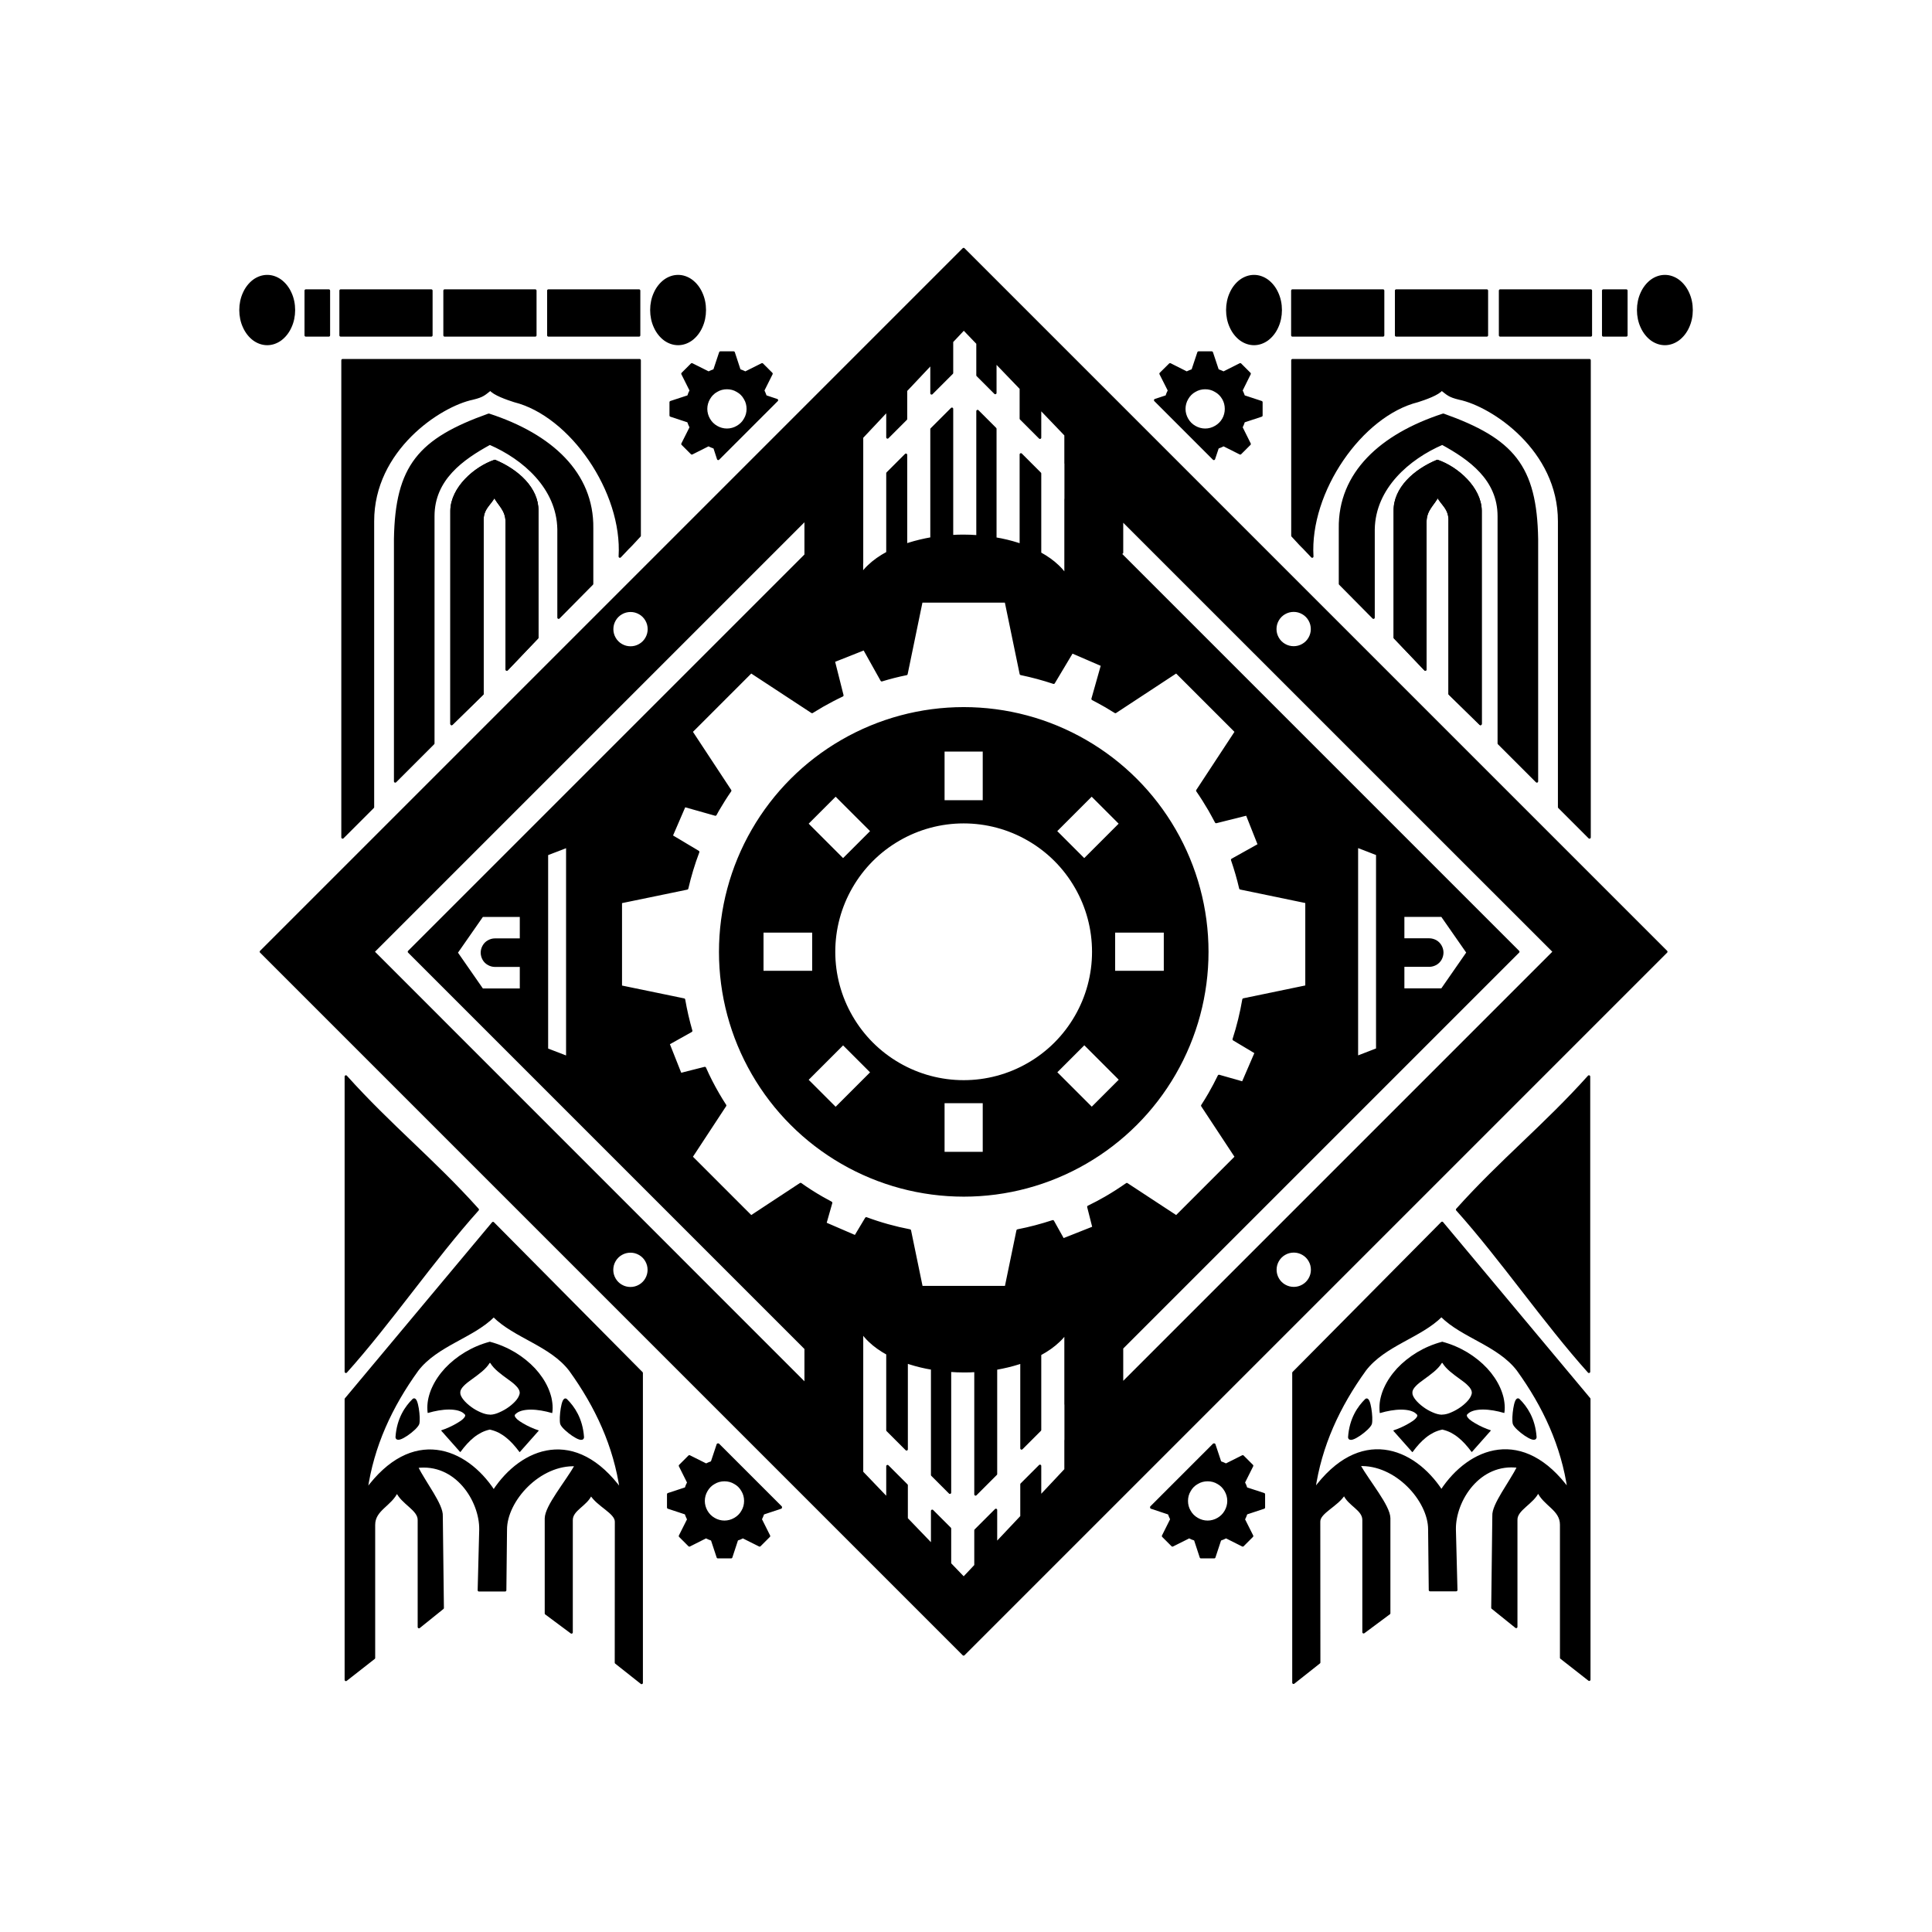 <?xml version="1.0" encoding="UTF-8"?>
<!DOCTYPE svg PUBLIC "-//W3C//DTD SVG 1.1//EN" "http://www.w3.org/Graphics/SVG/1.1/DTD/svg11.dtd">
<svg version="1.2" width="210mm" height="210mm" viewBox="0 0 21000 21000" preserveAspectRatio="xMidYMid" fill-rule="evenodd" stroke-width="28.222" stroke-linejoin="round" xmlns="http://www.w3.org/2000/svg" xmlns:ooo="http://xml.openoffice.org/svg/export" xmlns:xlink="http://www.w3.org/1999/xlink" xmlns:presentation="http://sun.com/xmlns/staroffice/presentation" xmlns:smil="http://www.w3.org/2001/SMIL20/" xmlns:anim="urn:oasis:names:tc:opendocument:xmlns:animation:1.0" xmlns:svg="urn:oasis:names:tc:opendocument:xmlns:svg-compatible:1.0" xml:space="preserve">
 <defs class="ClipPathGroup">
  <clipPath id="presentation_clip_path" clipPathUnits="userSpaceOnUse">
   <rect x="0" y="0" width="21000" height="21000"/>
  </clipPath>
  <clipPath id="presentation_clip_path_shrink" clipPathUnits="userSpaceOnUse">
   <rect x="21" y="21" width="20958" height="20958"/>
  </clipPath>
 </defs>
 <defs class="TextShapeIndex">
  <g ooo:slide="id1" ooo:id-list="id3 id4 id5 id6 id7 id8 id9 id10 id11 id12 id13 id14 id15 id16 id17 id18 id19 id20 id21 id22 id23 id24 id25 id26 id27 id28 id29 id30 id31 id32 id33 id34 id35 id36 id37"/>
 </defs>
 <defs class="EmbeddedBulletChars">
  <g id="bullet-char-template-57356" transform="scale(0,-0)">
   <path d="M 580,1141 L 1163,571 580,0 -4,571 580,1141 Z"/>
  </g>
  <g id="bullet-char-template-57354" transform="scale(0,-0)">
   <path d="M 8,1128 L 1137,1128 1137,0 8,0 8,1128 Z"/>
  </g>
  <g id="bullet-char-template-10146" transform="scale(0,-0)">
   <path d="M 174,0 L 602,739 174,1481 1456,739 174,0 Z M 1358,739 L 309,1346 659,739 1358,739 Z"/>
  </g>
  <g id="bullet-char-template-10132" transform="scale(0,-0)">
   <path d="M 2015,739 L 1276,0 717,0 1260,543 174,543 174,936 1260,936 717,1481 1274,1481 2015,739 Z"/>
  </g>
  <g id="bullet-char-template-10007" transform="scale(0,-0)">
   <path d="M 0,-2 C -7,14 -16,27 -25,37 L 356,567 C 262,823 215,952 215,954 215,979 228,992 255,992 264,992 276,990 289,987 310,991 331,999 354,1012 L 381,999 492,748 772,1049 836,1024 860,1049 C 881,1039 901,1025 922,1006 886,937 835,863 770,784 769,783 710,716 594,584 L 774,223 C 774,196 753,168 711,139 L 727,119 C 717,90 699,76 672,76 641,76 570,178 457,381 L 164,-76 C 142,-110 111,-127 72,-127 30,-127 9,-110 8,-76 1,-67 -2,-52 -2,-32 -2,-23 -1,-13 0,-2 Z"/>
  </g>
  <g id="bullet-char-template-10004" transform="scale(0,-0)">
   <path d="M 285,-33 C 182,-33 111,30 74,156 52,228 41,333 41,471 41,549 55,616 82,672 116,743 169,778 240,778 293,778 328,747 346,684 L 369,508 C 377,444 397,411 428,410 L 1163,1116 C 1174,1127 1196,1133 1229,1133 1271,1133 1292,1118 1292,1087 L 1292,965 C 1292,929 1282,901 1262,881 L 442,47 C 390,-6 338,-33 285,-33 Z"/>
  </g>
  <g id="bullet-char-template-9679" transform="scale(0,-0)">
   <path d="M 813,0 C 632,0 489,54 383,161 276,268 223,411 223,592 223,773 276,916 383,1023 489,1130 632,1184 813,1184 992,1184 1136,1130 1245,1023 1353,916 1407,772 1407,592 1407,412 1353,268 1245,161 1136,54 992,0 813,0 Z"/>
  </g>
  <g id="bullet-char-template-8226" transform="scale(0,-0)">
   <path d="M 346,457 C 273,457 209,483 155,535 101,586 74,649 74,723 74,796 101,859 155,911 209,963 273,989 346,989 419,989 480,963 531,910 582,859 608,796 608,723 608,648 583,586 532,535 482,483 420,457 346,457 Z"/>
  </g>
  <g id="bullet-char-template-8211" transform="scale(0,-0)">
   <path d="M -4,459 L 1135,459 1135,606 -4,606 -4,459 Z"/>
  </g>
  <g id="bullet-char-template-61548" transform="scale(0,-0)">
   <path d="M 173,740 C 173,903 231,1043 346,1159 462,1274 601,1332 765,1332 928,1332 1067,1274 1183,1159 1299,1043 1357,903 1357,740 1357,577 1299,437 1183,322 1067,206 928,148 765,148 601,148 462,206 346,322 231,437 173,577 173,740 Z"/>
  </g>
 </defs>
 <g>
  <g id="id2" class="Master_Slide">
   <g id="bg-id2" class="Background"/>
   <g id="bo-id2" class="BackgroundObjects"/>
  </g>
 </g>
 <g class="SlideGroup">
  <g>
   <g id="container-id1">
    <g id="id1" class="Slide" clip-path="url(#presentation_clip_path)">
     <g class="Page">
      <g class="com.sun.star.drawing.CustomShape">
       <g id="id3">
        <rect class="BoundingBox" stroke="none" fill="none" x="13340" y="3001" width="582" height="739"/>
        <path fill="rgb(0,0,0)" stroke="none" d="M 13920,3370 C 13920,3435 13907,3498 13881,3554 13856,3610 13819,3656 13775,3689 13731,3721 13681,3738 13631,3738 13580,3738 13530,3721 13486,3689 13442,3656 13405,3610 13380,3554 13354,3498 13341,3435 13341,3370 13341,3305 13354,3242 13380,3186 13405,3130 13442,3084 13486,3051 13530,3019 13580,3002 13631,3002 13681,3002 13731,3019 13775,3051 13819,3084 13856,3130 13881,3186 13907,3242 13920,3305 13920,3370 L 13920,3370 Z"/>
        <path fill="none" stroke="rgb(0,0,0)" d="M 13920,3370 C 13920,3435 13907,3498 13881,3554 13856,3610 13819,3656 13775,3689 13731,3721 13681,3738 13631,3738 13580,3738 13530,3721 13486,3689 13442,3656 13405,3610 13380,3554 13354,3498 13341,3435 13341,3370 13341,3305 13354,3242 13380,3186 13405,3130 13442,3084 13486,3051 13530,3019 13580,3002 13631,3002 13681,3002 13731,3019 13775,3051 13819,3084 13856,3130 13881,3186 13907,3242 13920,3305 13920,3370 L 13920,3370 Z"/>
       </g>
      </g>
      <g class="com.sun.star.drawing.CustomShape">
       <g id="id4">
        <rect class="BoundingBox" stroke="none" fill="none" x="17806" y="3001" width="582" height="739"/>
        <path fill="rgb(0,0,0)" stroke="none" d="M 18386,3370 C 18386,3435 18373,3498 18347,3554 18322,3610 18285,3656 18241,3689 18197,3721 18147,3738 18097,3738 18046,3738 17996,3721 17952,3689 17908,3656 17871,3610 17846,3554 17820,3498 17807,3435 17807,3370 17807,3305 17820,3242 17846,3186 17871,3130 17908,3084 17952,3051 17996,3019 18046,3002 18097,3002 18147,3002 18197,3019 18241,3051 18285,3084 18322,3130 18347,3186 18373,3242 18386,3305 18386,3370 L 18386,3370 Z"/>
        <path fill="none" stroke="rgb(0,0,0)" d="M 18386,3370 C 18386,3435 18373,3498 18347,3554 18322,3610 18285,3656 18241,3689 18197,3721 18147,3738 18097,3738 18046,3738 17996,3721 17952,3689 17908,3656 17871,3610 17846,3554 17820,3498 17807,3435 17807,3370 17807,3305 17820,3242 17846,3186 17871,3130 17908,3084 17952,3051 17996,3019 18046,3002 18097,3002 18147,3002 18197,3019 18241,3051 18285,3084 18322,3130 18347,3186 18373,3242 18386,3305 18386,3370 L 18386,3370 Z"/>
       </g>
      </g>
      <g class="com.sun.star.drawing.CustomShape">
       <g id="id5">
        <rect class="BoundingBox" stroke="none" fill="none" x="14047" y="3158" width="988" height="489"/>
        <path fill="rgb(0,0,0)" stroke="none" d="M 14541,3645 L 14048,3645 14048,3159 15033,3159 15033,3645 14541,3645 Z"/>
        <path fill="none" stroke="rgb(0,0,0)" d="M 14541,3645 L 14048,3645 14048,3159 15033,3159 15033,3645 14541,3645 Z"/>
       </g>
      </g>
      <g class="com.sun.star.drawing.CustomShape">
       <g id="id6">
        <rect class="BoundingBox" stroke="none" fill="none" x="15175" y="3158" width="988" height="489"/>
        <path fill="rgb(0,0,0)" stroke="none" d="M 15669,3645 L 15176,3645 15176,3159 16161,3159 16161,3645 15669,3645 Z"/>
        <path fill="none" stroke="rgb(0,0,0)" d="M 15669,3645 L 15176,3645 15176,3159 16161,3159 16161,3645 15669,3645 Z"/>
       </g>
      </g>
      <g class="com.sun.star.drawing.CustomShape">
       <g id="id7">
        <rect class="BoundingBox" stroke="none" fill="none" x="16305" y="3158" width="988" height="489"/>
        <path fill="rgb(0,0,0)" stroke="none" d="M 16799,3645 L 16306,3645 16306,3159 17291,3159 17291,3645 16799,3645 Z"/>
        <path fill="none" stroke="rgb(0,0,0)" d="M 16799,3645 L 16306,3645 16306,3159 17291,3159 17291,3645 16799,3645 Z"/>
       </g>
      </g>
      <g class="com.sun.star.drawing.CustomShape">
       <g id="id8">
        <rect class="BoundingBox" stroke="none" fill="none" x="17426" y="3158" width="253" height="489"/>
        <path fill="rgb(0,0,0)" stroke="none" d="M 17552,3645 L 17427,3645 17427,3159 17677,3159 17677,3645 17552,3645 Z"/>
        <path fill="none" stroke="rgb(0,0,0)" d="M 17552,3645 L 17427,3645 17427,3159 17677,3159 17677,3645 17552,3645 Z"/>
       </g>
      </g>
      <g class="com.sun.star.drawing.ClosedBezierShape">
       <g id="id9">
        <rect class="BoundingBox" stroke="none" fill="none" x="14048" y="3915" width="3231" height="5189"/>
        <path fill="rgb(0,0,0)" stroke="none" d="M 14049,5823 C 14049,5187 14049,4552 14049,3916 15125,3916 16201,3916 17277,3916 17277,5645 17277,7373 17277,9102 17167,8992 17058,8883 16948,8773 16948,7737 16948,6702 16948,5666 16949,4888 16223,4406 15863,4331 15750,4304 15736,4282 15670,4231 15635,4282 15485,4334 15409,4358 14794,4512 14220,5344 14263,6049 14071,5845 14235,6025 14049,5823 Z"/>
        <path fill="none" stroke="rgb(0,0,0)" d="M 14049,5823 L 14049,3916 17277,3916 17277,9102 16948,8773 16948,5666 C 16949,4888 16223,4406 15863,4331 15750,4304 15736,4282 15670,4231 15635,4282 15485,4334 15409,4358 14794,4512 14220,5344 14263,6049 14071,5845 14235,6025 14049,5823 Z"/>
       </g>
      </g>
      <g class="com.sun.star.drawing.ClosedBezierShape">
       <g id="id10">
        <rect class="BoundingBox" stroke="none" fill="none" x="15161" y="5010" width="933" height="2860"/>
        <path fill="rgb(0,0,0)" stroke="none" d="M 15492,7276 C 15492,6743 15492,6209 15492,5676 15492,5534 15582,5483 15627,5386 15671,5481 15766,5521 15758,5672 15758,6295 15758,6918 15758,7541 15869,7650 15981,7759 16092,7868 16092,7095 16092,6322 16092,5549 16088,5305 15839,5085 15623,5011 15378,5113 15158,5309 15162,5554 15162,6013 15162,6471 15162,6930 15272,7045 15382,7161 15492,7276 Z"/>
        <path fill="none" stroke="rgb(0,0,0)" d="M 15492,7276 L 15492,5676 C 15492,5534 15582,5483 15627,5386 15671,5481 15766,5521 15758,5672 L 15758,7541 C 15869,7650 15981,7759 16092,7868 L 16092,5549 C 16088,5305 15839,5085 15623,5011 15378,5113 15158,5309 15162,5554 L 15162,6930 C 15272,7045 15382,7161 15492,7276 Z"/>
       </g>
      </g>
      <g class="com.sun.star.drawing.ClosedBezierShape">
       <g id="id11">
        <rect class="BoundingBox" stroke="none" fill="none" x="14565" y="4508" width="2142" height="3987"/>
        <path fill="rgb(0,0,0)" stroke="none" d="M 14566,6346 C 14566,6145 14566,5943 14566,5742 14558,5145 15011,4729 15688,4509 16443,4778 16692,5068 16705,5860 16705,6738 16705,7615 16705,8493 16567,8355 16430,8218 16292,8080 16292,7257 16292,6434 16292,5611 16292,5207 15975,4984 15677,4821 15311,4979 14937,5300 14929,5753 14929,6073 14929,6393 14929,6713 14808,6591 14687,6468 14566,6346 Z"/>
        <path fill="none" stroke="rgb(0,0,0)" d="M 14566,6346 L 14566,5742 C 14558,5145 15011,4729 15688,4509 16443,4778 16692,5068 16705,5860 L 16705,8493 16292,8080 16292,5611 C 16292,5207 15975,4984 15677,4821 15311,4979 14937,5300 14929,5753 L 14929,6713 C 14808,6591 14687,6468 14566,6346 Z"/>
       </g>
      </g>
      <g class="com.sun.star.drawing.ClosedBezierShape">
       <g id="id12">
        <rect class="BoundingBox" stroke="none" fill="none" x="15161" y="5011" width="933" height="2860"/>
        <path fill="rgb(0,0,0)" stroke="none" d="M 15492,7277 C 15492,6744 15492,6210 15492,5677 15492,5535 15582,5484 15627,5387 15671,5482 15766,5522 15758,5673 15758,6296 15758,6919 15758,7542 15869,7651 15981,7760 16092,7869 16092,7096 16092,6323 16092,5550 16088,5306 15839,5086 15623,5012 15378,5114 15158,5310 15162,5555 15162,6014 15162,6472 15162,6931 15272,7046 15382,7162 15492,7277 Z"/>
        <path fill="none" stroke="rgb(0,0,0)" d="M 15492,7277 L 15492,5677 C 15492,5535 15582,5484 15627,5387 15671,5482 15766,5522 15758,5673 L 15758,7542 C 15869,7651 15981,7760 16092,7869 L 16092,5550 C 16088,5306 15839,5086 15623,5012 15378,5114 15158,5310 15162,5555 L 15162,6931 C 15272,7046 15382,7162 15492,7277 Z"/>
       </g>
      </g>
      <g class="com.sun.star.drawing.ClosedBezierShape">
       <g id="id13">
        <rect class="BoundingBox" stroke="none" fill="none" x="14059" y="13292" width="3217" height="5000"/>
        <path fill="rgb(0,0,0)" stroke="none" d="M 15665,14297 L 15665,14302 C 15438,14529 15048,14614 14837,14888 14551,15284 14351,15713 14282,16199 14781,15513 15362,15743 15665,16204 L 15665,16211 C 15666,16210 15667,16208 15668,16207 15668,16208 15669,16210 15670,16211 L 15670,16204 C 15973,15743 16554,15513 17053,16199 16984,15713 16784,15284 16498,14888 16287,14614 15897,14529 15670,14302 L 15670,14297 C 15669,14297 15668,14298 15668,14299 15667,14298 15666,14297 15665,14297 Z M 14060,18290 L 14060,14922 15675,13293 17274,15206 17274,18257 C 17173,18178 17071,18098 16970,18019 L 16970,16573 C 16970,16403 16786,16358 16719,16206 16664,16337 16476,16403 16480,16522 L 16480,17683 C 16394,17614 16309,17545 16223,17476 L 16235,16477 C 16227,16358 16416,16120 16506,15941 16076,15884 15807,16309 15811,16623 15817,16843 15822,17063 15828,17283 L 15544,17283 C 15542,17063 15539,16843 15537,16623 15537,16309 15174,15901 14770,15922 14880,16115 15097,16370 15099,16502 L 15099,17535 C 15007,17604 14914,17672 14822,17741 L 14822,16522 C 14823,16403 14660,16358 14611,16236 14537,16362 14337,16436 14337,16538 14337,17054 14338,17554 14338,18070 14245,18143 14153,18217 14060,18290 Z"/>
        <path fill="none" stroke="rgb(0,0,0)" d="M 15665,14297 L 15665,14302 C 15438,14529 15048,14614 14837,14888 14551,15284 14351,15713 14282,16199 14781,15513 15362,15743 15665,16204 L 15665,16211 C 15666,16210 15667,16208 15668,16207 15668,16208 15669,16210 15670,16211 L 15670,16204 C 15973,15743 16554,15513 17053,16199 16984,15713 16784,15284 16498,14888 16287,14614 15897,14529 15670,14302 L 15670,14297 C 15669,14297 15668,14298 15668,14299 15667,14298 15666,14297 15665,14297 Z"/>
        <path fill="none" stroke="rgb(0,0,0)" d="M 14060,18290 L 14060,14922 15675,13293 17274,15206 17274,18257 C 17173,18178 17071,18098 16970,18019 L 16970,16573 C 16970,16403 16786,16358 16719,16206 16664,16337 16476,16403 16480,16522 L 16480,17683 C 16394,17614 16309,17545 16223,17476 L 16235,16477 C 16227,16358 16416,16120 16506,15941 16076,15884 15807,16309 15811,16623 15817,16843 15822,17063 15828,17283 L 15544,17283 C 15542,17063 15539,16843 15537,16623 15537,16309 15174,15901 14770,15922 14880,16115 15097,16370 15099,16502 L 15099,17535 C 15007,17604 14914,17672 14822,17741 L 14822,16522 C 14823,16403 14660,16358 14611,16236 14537,16362 14337,16436 14337,16538 14337,17054 14338,17554 14338,18070 14245,18143 14153,18217 14060,18290 Z"/>
       </g>
      </g>
      <g class="com.sun.star.drawing.ClosedBezierShape">
       <g id="id14">
        <rect class="BoundingBox" stroke="none" fill="none" x="16452" y="15212" width="238" height="425"/>
        <path fill="rgb(0,0,0)" stroke="none" d="M 16457,15474 C 16441,15414 16472,15182 16507,15217 16586,15295 16674,15421 16688,15620 16688,15685 16478,15533 16457,15474 Z"/>
        <path fill="none" stroke="rgb(0,0,0)" d="M 16457,15474 C 16441,15414 16472,15182 16507,15217 16586,15295 16674,15421 16688,15620 16688,15685 16478,15533 16457,15474 Z"/>
       </g>
      </g>
      <g class="com.sun.star.drawing.ClosedBezierShape">
       <g id="id15">
        <rect class="BoundingBox" stroke="none" fill="none" x="12556" y="3832" width="1156" height="1157"/>
        <path fill="rgb(0,0,0)" stroke="none" d="M 12557,4350 L 12681,4309 C 12688,4286 12697,4265 12708,4244 L 12616,4062 12718,3961 12899,4052 C 12920,4042 12942,4033 12964,4025 L 13028,3833 13171,3833 13235,4025 C 13257,4033 13279,4042 13300,4052 L 13481,3961 13582,4062 13492,4244 C 13502,4264 13511,4286 13519,4309 L 13710,4372 13710,4516 13519,4579 C 13512,4602 13502,4624 13492,4645 L 13582,4826 13481,4927 13300,4836 C 13279,4847 13257,4856 13235,4864 L 13194,4987 12557,4350 Z M 13297,4558 C 13317,4524 13327,4484 13327,4445 13327,4404 13317,4365 13297,4331 13277,4296 13248,4267 13213,4248 13179,4227 13140,4217 13100,4217 13060,4217 13021,4227 12986,4248 12951,4267 12923,4296 12903,4331 12883,4365 12872,4404 12872,4445 12872,4484 12883,4524 12903,4558 12923,4593 12951,4621 12986,4641 13021,4661 13060,4672 13100,4672 13140,4672 13179,4661 13213,4641 13248,4621 13277,4593 13297,4558 Z"/>
        <path fill="none" stroke="rgb(0,0,0)" d="M 12557,4350 L 12681,4309 C 12688,4286 12697,4265 12708,4244 L 12616,4062 12718,3961 12899,4052 C 12920,4042 12942,4033 12964,4025 L 13028,3833 13171,3833 13235,4025 C 13257,4033 13279,4042 13300,4052 L 13481,3961 13582,4062 13492,4244 C 13502,4264 13511,4286 13519,4309 L 13710,4372 13710,4516 13519,4579 C 13512,4602 13502,4624 13492,4645 L 13582,4826 13481,4927 13300,4836 C 13279,4847 13257,4856 13235,4864 L 13194,4987 12557,4350 Z"/>
        <path fill="none" stroke="rgb(0,0,0)" d="M 13297,4558 C 13317,4524 13327,4484 13327,4445 13327,4404 13317,4365 13297,4331 13277,4296 13248,4267 13213,4248 13179,4227 13140,4217 13100,4217 13060,4217 13021,4227 12986,4248 12951,4267 12923,4296 12903,4331 12883,4365 12872,4404 12872,4445 12872,4484 12883,4524 12903,4558 12923,4593 12951,4621 12986,4641 13021,4661 13060,4672 13100,4672 13140,4672 13179,4661 13213,4641 13248,4621 13277,4593 13297,4558 Z"/>
       </g>
      </g>
      <g class="com.sun.star.drawing.ClosedBezierShape">
       <g id="id16">
        <rect class="BoundingBox" stroke="none" fill="none" x="12514" y="15702" width="1225" height="1225"/>
        <path fill="rgb(0,0,0)" stroke="none" d="M 13194,15703 L 13198,15703 13262,15895 C 13284,15903 13306,15912 13326,15922 L 13508,15831 13609,15932 13518,16114 C 13529,16134 13538,16156 13545,16179 L 13737,16242 13737,16386 13546,16449 C 13538,16472 13529,16494 13518,16515 L 13609,16696 13508,16797 13327,16706 C 13306,16717 13284,16726 13261,16734 L 13198,16925 13054,16925 12991,16733 C 12968,16726 12946,16717 12926,16706 L 12744,16797 12643,16696 12734,16514 C 12724,16494 12715,16472 12707,16450 L 12515,16386 12515,16382 13194,15703 Z M 13323,16428 C 13343,16394 13354,16354 13354,16315 13354,16274 13343,16235 13323,16201 13303,16166 13275,16137 13240,16118 13206,16097 13166,16087 13127,16087 13086,16087 13047,16097 13013,16118 12978,16137 12949,16166 12930,16201 12909,16235 12899,16274 12899,16315 12899,16354 12909,16394 12930,16428 12949,16463 12978,16491 13013,16511 13047,16531 13086,16542 13127,16542 13166,16542 13206,16531 13240,16511 13275,16491 13303,16463 13323,16428 Z"/>
        <path fill="none" stroke="rgb(0,0,0)" d="M 13194,15703 L 13198,15703 13262,15895 C 13284,15903 13306,15912 13326,15922 L 13508,15831 13609,15932 13518,16114 C 13529,16134 13538,16156 13545,16179 L 13737,16242 13737,16386 13546,16449 C 13538,16472 13529,16494 13518,16515 L 13609,16696 13508,16797 13327,16706 C 13306,16717 13284,16726 13261,16734 L 13198,16925 13054,16925 12991,16733 C 12968,16726 12946,16717 12926,16706 L 12744,16797 12643,16696 12734,16514 C 12724,16494 12715,16472 12707,16450 L 12515,16386 12515,16382 13194,15703 Z"/>
        <path fill="none" stroke="rgb(0,0,0)" d="M 13323,16428 C 13343,16394 13354,16354 13354,16315 13354,16274 13343,16235 13323,16201 13303,16166 13275,16137 13240,16118 13206,16097 13166,16087 13127,16087 13086,16087 13047,16097 13013,16118 12978,16137 12949,16166 12930,16201 12909,16235 12899,16274 12899,16315 12899,16354 12909,16394 12930,16428 12949,16463 12978,16491 13013,16511 13047,16531 13086,16542 13127,16542 13166,16542 13206,16531 13240,16511 13275,16491 13303,16463 13323,16428 Z"/>
       </g>
      </g>
      <g class="com.sun.star.drawing.ClosedBezierShape">
       <g id="id17">
        <rect class="BoundingBox" stroke="none" fill="none" x="14666" y="15213" width="238" height="425"/>
        <path fill="rgb(0,0,0)" stroke="none" d="M 14898,15475 C 14914,15415 14883,15183 14848,15218 14769,15296 14681,15422 14667,15621 14667,15686 14877,15534 14898,15475 Z"/>
        <path fill="none" stroke="rgb(0,0,0)" d="M 14898,15475 C 14914,15415 14883,15183 14848,15218 14769,15296 14681,15422 14667,15621 14667,15686 14877,15534 14898,15475 Z"/>
       </g>
      </g>
      <g class="com.sun.star.drawing.ClosedBezierShape">
       <g id="id18">
        <rect class="BoundingBox" stroke="none" fill="none" x="14994" y="14584" width="1363" height="1200"/>
        <path fill="rgb(0,0,0)" stroke="none" d="M 15680,15376 C 15694,15376 15709,15373 15726,15369 15742,15365 15759,15359 15776,15351 15811,15336 15847,15316 15880,15292 15913,15268 15942,15241 15963,15215 15974,15201 15982,15188 15988,15175 15991,15169 15993,15163 15995,15156 15997,15150 15998,15144 15998,15138 15998,15132 15997,15126 15995,15119 15993,15113 15991,15107 15987,15100 15981,15088 15971,15076 15959,15064 15936,15039 15904,15015 15869,14990 15834,14965 15797,14938 15763,14909 15729,14880 15699,14849 15678,14814 15677,14814 15677,14814 15676,14814 L 15675,14814 C 15674,14815 15674,14815 15673,14815 L 15672,14815 C 15651,14850 15621,14881 15587,14910 15553,14939 15515,14966 15481,14991 15446,15016 15414,15040 15390,15065 15378,15077 15369,15089 15362,15101 15359,15108 15356,15114 15354,15120 15353,15127 15352,15133 15352,15139 15352,15145 15353,15151 15354,15157 15356,15164 15358,15170 15361,15176 15367,15189 15376,15202 15387,15216 15408,15242 15437,15269 15470,15293 15502,15317 15538,15337 15573,15352 15591,15360 15608,15366 15624,15370 15640,15374 15656,15377 15670,15377 15670,15377 15671,15377 15672,15377 15672,15376 15672,15376 15672,15376 15673,15376 15673,15377 15674,15377 15675,15377 15675,15376 15676,15376 L 15677,15375 C 15678,15375 15678,15375 15678,15376 15679,15376 15679,15376 15680,15376 Z M 15674,14584 C 15675,14584 15675,14584 15676,14584 L 15677,14584 C 15775,14610 15867,14650 15949,14699 16031,14749 16104,14808 16164,14872 16224,14937 16272,15008 16305,15081 16321,15117 16334,15154 16343,15191 16351,15228 16356,15265 16356,15301 16356,15319 16355,15337 16352,15355 L 16352,15356 C 16352,15357 16351,15357 16351,15358 16350,15358 16349,15358 16349,15358 16348,15358 16348,15358 16348,15358 16273,15336 16191,15321 16119,15321 16083,15321 16049,15325 16020,15333 16005,15337 15992,15343 15980,15349 15968,15356 15958,15364 15949,15373 15947,15375 15946,15377 15945,15379 15944,15381 15944,15383 15944,15386 15944,15388 15944,15391 15946,15394 15947,15397 15948,15400 15950,15403 15955,15410 15961,15417 15969,15425 15986,15440 16008,15455 16034,15470 16086,15501 16151,15530 16202,15546 L 16203,15546 C 16203,15547 16204,15547 16204,15548 16204,15548 16204,15549 16204,15550 L 16204,15551 C 16204,15551 16204,15552 16203,15552 16135,15628 16068,15705 16000,15781 L 16000,15782 C 15999,15782 15998,15782 15998,15782 15997,15782 15997,15782 15996,15782 15996,15781 15995,15781 15995,15781 15948,15718 15901,15665 15849,15624 15823,15603 15796,15586 15768,15571 15739,15557 15709,15546 15677,15539 L 15676,15539 C 15676,15538 15675,15538 15675,15538 15675,15539 15674,15539 15674,15540 15673,15540 15673,15540 15673,15540 15640,15547 15610,15558 15582,15572 15553,15587 15526,15604 15500,15625 15449,15666 15401,15719 15355,15782 15354,15782 15354,15782 15354,15783 15353,15783 15352,15783 15352,15783 15351,15783 15351,15783 15350,15783 15350,15782 15349,15782 15349,15782 15281,15706 15214,15629 15146,15553 L 15146,15552 C 15145,15552 15145,15551 15145,15551 15145,15550 15145,15549 15146,15549 15146,15548 15147,15548 15147,15547 L 15148,15547 C 15198,15531 15263,15502 15315,15471 15341,15456 15364,15441 15380,15426 15388,15418 15395,15411 15399,15404 15401,15401 15403,15398 15404,15395 15405,15392 15406,15389 15406,15387 15406,15384 15405,15382 15404,15380 15404,15378 15402,15376 15400,15374 15392,15365 15381,15357 15370,15350 15358,15344 15344,15338 15330,15334 15301,15326 15267,15322 15230,15322 15158,15322 15076,15337 15002,15359 15001,15359 15001,15359 15001,15359 15000,15359 15000,15359 14999,15359 14999,15358 14998,15358 14998,15357 L 14997,15356 C 14995,15338 14994,15320 14994,15302 14994,15266 14998,15229 15007,15192 15016,15155 15028,15118 15045,15082 15078,15009 15126,14938 15186,14873 15246,14809 15319,14750 15401,14700 15483,14651 15574,14611 15673,14585 15674,14585 15674,14585 15674,14584 Z"/>
       </g>
      </g>
      <g class="com.sun.star.drawing.CustomShape">
       <g id="id19">
        <rect class="BoundingBox" stroke="none" fill="none" x="7080" y="3001" width="582" height="739"/>
        <path fill="rgb(0,0,0)" stroke="none" d="M 7081,3370 C 7081,3435 7094,3498 7120,3554 7145,3610 7182,3656 7226,3689 7270,3721 7320,3738 7371,3738 7421,3738 7471,3721 7515,3689 7559,3656 7596,3610 7621,3554 7647,3498 7660,3435 7660,3370 7660,3305 7647,3242 7621,3186 7596,3130 7559,3084 7515,3051 7471,3019 7421,3002 7371,3002 7320,3002 7270,3019 7226,3051 7182,3084 7145,3130 7120,3186 7094,3242 7081,3305 7081,3370 L 7081,3370 Z"/>
        <path fill="none" stroke="rgb(0,0,0)" d="M 7081,3370 C 7081,3435 7094,3498 7120,3554 7145,3610 7182,3656 7226,3689 7270,3721 7320,3738 7371,3738 7421,3738 7471,3721 7515,3689 7559,3656 7596,3610 7621,3554 7647,3498 7660,3435 7660,3370 7660,3305 7647,3242 7621,3186 7596,3130 7559,3084 7515,3051 7471,3019 7421,3002 7371,3002 7320,3002 7270,3019 7226,3051 7182,3084 7145,3130 7120,3186 7094,3242 7081,3305 7081,3370 L 7081,3370 Z"/>
       </g>
      </g>
      <g class="com.sun.star.drawing.CustomShape">
       <g id="id20">
        <rect class="BoundingBox" stroke="none" fill="none" x="2614" y="3001" width="582" height="739"/>
        <path fill="rgb(0,0,0)" stroke="none" d="M 2615,3370 C 2615,3435 2628,3498 2654,3554 2679,3610 2716,3656 2760,3689 2804,3721 2854,3738 2905,3738 2955,3738 3005,3721 3049,3689 3093,3656 3130,3610 3155,3554 3181,3498 3194,3435 3194,3370 3194,3305 3181,3242 3155,3186 3130,3130 3093,3084 3049,3051 3005,3019 2955,3002 2905,3002 2854,3002 2804,3019 2760,3051 2716,3084 2679,3130 2654,3186 2628,3242 2615,3305 2615,3370 L 2615,3370 Z"/>
        <path fill="none" stroke="rgb(0,0,0)" d="M 2615,3370 C 2615,3435 2628,3498 2654,3554 2679,3610 2716,3656 2760,3689 2804,3721 2854,3738 2905,3738 2955,3738 3005,3721 3049,3689 3093,3656 3130,3610 3155,3554 3181,3498 3194,3435 3194,3370 3194,3305 3181,3242 3155,3186 3130,3130 3093,3084 3049,3051 3005,3019 2955,3002 2905,3002 2854,3002 2804,3019 2760,3051 2716,3084 2679,3130 2654,3186 2628,3242 2615,3305 2615,3370 L 2615,3370 Z"/>
       </g>
      </g>
      <g class="com.sun.star.drawing.CustomShape">
       <g id="id21">
        <rect class="BoundingBox" stroke="none" fill="none" x="5960" y="3158" width="988" height="489"/>
        <path fill="rgb(0,0,0)" stroke="none" d="M 6454,3645 L 5961,3645 5961,3159 6946,3159 6946,3645 6454,3645 Z"/>
        <path fill="none" stroke="rgb(0,0,0)" d="M 6454,3645 L 5961,3645 5961,3159 6946,3159 6946,3645 6454,3645 Z"/>
       </g>
      </g>
      <g class="com.sun.star.drawing.CustomShape">
       <g id="id22">
        <rect class="BoundingBox" stroke="none" fill="none" x="4832" y="3158" width="988" height="489"/>
        <path fill="rgb(0,0,0)" stroke="none" d="M 5326,3645 L 4833,3645 4833,3159 5818,3159 5818,3645 5326,3645 Z"/>
        <path fill="none" stroke="rgb(0,0,0)" d="M 5326,3645 L 4833,3645 4833,3159 5818,3159 5818,3645 5326,3645 Z"/>
       </g>
      </g>
      <g class="com.sun.star.drawing.CustomShape">
       <g id="id23">
        <rect class="BoundingBox" stroke="none" fill="none" x="3702" y="3158" width="988" height="489"/>
        <path fill="rgb(0,0,0)" stroke="none" d="M 4196,3645 L 3703,3645 3703,3159 4688,3159 4688,3645 4196,3645 Z"/>
        <path fill="none" stroke="rgb(0,0,0)" d="M 4196,3645 L 3703,3645 3703,3159 4688,3159 4688,3645 4196,3645 Z"/>
       </g>
      </g>
      <g class="com.sun.star.drawing.CustomShape">
       <g id="id24">
        <rect class="BoundingBox" stroke="none" fill="none" x="3323" y="3158" width="253" height="489"/>
        <path fill="rgb(0,0,0)" stroke="none" d="M 3449,3645 L 3324,3645 3324,3159 3574,3159 3574,3645 3449,3645 Z"/>
        <path fill="none" stroke="rgb(0,0,0)" d="M 3449,3645 L 3324,3645 3324,3159 3574,3159 3574,3645 3449,3645 Z"/>
       </g>
      </g>
      <g class="com.sun.star.drawing.ClosedBezierShape">
       <g id="id25">
        <rect class="BoundingBox" stroke="none" fill="none" x="3723" y="3915" width="3231" height="5189"/>
        <path fill="rgb(0,0,0)" stroke="none" d="M 6952,5823 C 6952,5187 6952,4552 6952,3916 5876,3916 4800,3916 3724,3916 3724,5645 3724,7373 3724,9102 3834,8992 3943,8883 4053,8773 4053,7737 4053,6702 4053,5666 4052,4888 4778,4406 5138,4331 5251,4304 5265,4282 5331,4231 5366,4282 5516,4334 5592,4358 6207,4512 6781,5344 6738,6049 6930,5845 6766,6025 6952,5823 Z"/>
        <path fill="none" stroke="rgb(0,0,0)" d="M 6952,5823 L 6952,3916 3724,3916 3724,9102 4053,8773 4053,5666 C 4052,4888 4778,4406 5138,4331 5251,4304 5265,4282 5331,4231 5366,4282 5516,4334 5592,4358 6207,4512 6781,5344 6738,6049 6930,5845 6766,6025 6952,5823 Z"/>
       </g>
      </g>
      <g class="com.sun.star.drawing.ClosedBezierShape">
       <g id="id26">
        <rect class="BoundingBox" stroke="none" fill="none" x="4908" y="5010" width="933" height="2860"/>
        <path fill="rgb(0,0,0)" stroke="none" d="M 5509,7276 C 5509,6743 5509,6209 5509,5676 5509,5534 5419,5483 5374,5386 5330,5481 5235,5521 5243,5672 5243,6295 5243,6918 5243,7541 5132,7650 5020,7759 4909,7868 4909,7095 4909,6322 4909,5549 4913,5305 5162,5085 5378,5011 5623,5113 5843,5309 5839,5554 5839,6013 5839,6471 5839,6930 5729,7045 5619,7161 5509,7276 Z"/>
        <path fill="none" stroke="rgb(0,0,0)" d="M 5509,7276 L 5509,5676 C 5509,5534 5419,5483 5374,5386 5330,5481 5235,5521 5243,5672 L 5243,7541 C 5132,7650 5020,7759 4909,7868 L 4909,5549 C 4913,5305 5162,5085 5378,5011 5623,5113 5843,5309 5839,5554 L 5839,6930 C 5729,7045 5619,7161 5509,7276 Z"/>
       </g>
      </g>
      <g class="com.sun.star.drawing.ClosedBezierShape">
       <g id="id27">
        <rect class="BoundingBox" stroke="none" fill="none" x="4295" y="4508" width="2142" height="3987"/>
        <path fill="rgb(0,0,0)" stroke="none" d="M 6435,6346 C 6435,6145 6435,5943 6435,5742 6443,5145 5990,4729 5313,4509 4558,4778 4309,5068 4296,5860 4296,6738 4296,7615 4296,8493 4434,8355 4571,8218 4709,8080 4709,7257 4709,6434 4709,5611 4709,5207 5026,4984 5324,4821 5690,4979 6064,5300 6072,5753 6072,6073 6072,6393 6072,6713 6193,6591 6314,6468 6435,6346 Z"/>
        <path fill="none" stroke="rgb(0,0,0)" d="M 6435,6346 L 6435,5742 C 6443,5145 5990,4729 5313,4509 4558,4778 4309,5068 4296,5860 L 4296,8493 4709,8080 4709,5611 C 4709,5207 5026,4984 5324,4821 5690,4979 6064,5300 6072,5753 L 6072,6713 C 6193,6591 6314,6468 6435,6346 Z"/>
       </g>
      </g>
      <g class="com.sun.star.drawing.ClosedBezierShape">
       <g id="id28">
        <rect class="BoundingBox" stroke="none" fill="none" x="4908" y="5011" width="933" height="2860"/>
        <path fill="rgb(0,0,0)" stroke="none" d="M 5509,7277 C 5509,6744 5509,6210 5509,5677 5509,5535 5419,5484 5374,5387 5330,5482 5235,5522 5243,5673 5243,6296 5243,6919 5243,7542 5132,7651 5020,7760 4909,7869 4909,7096 4909,6323 4909,5550 4913,5306 5162,5086 5378,5012 5623,5114 5843,5310 5839,5555 5839,6014 5839,6472 5839,6931 5729,7046 5619,7162 5509,7277 Z"/>
        <path fill="none" stroke="rgb(0,0,0)" d="M 5509,7277 L 5509,5677 C 5509,5535 5419,5484 5374,5387 5330,5482 5235,5522 5243,5673 L 5243,7542 C 5132,7651 5020,7760 4909,7869 L 4909,5550 C 4913,5306 5162,5086 5378,5012 5623,5114 5843,5310 5839,5555 L 5839,6931 C 5729,7046 5619,7162 5509,7277 Z"/>
       </g>
      </g>
      <g class="com.sun.star.drawing.ClosedBezierShape">
       <g id="id29">
        <rect class="BoundingBox" stroke="none" fill="none" x="4312" y="15212" width="238" height="425"/>
        <path fill="rgb(0,0,0)" stroke="none" d="M 4544,15474 C 4560,15414 4529,15182 4494,15217 4415,15295 4327,15421 4313,15620 4313,15685 4523,15533 4544,15474 Z"/>
        <path fill="none" stroke="rgb(0,0,0)" d="M 4544,15474 C 4560,15414 4529,15182 4494,15217 4415,15295 4327,15421 4313,15620 4313,15685 4523,15533 4544,15474 Z"/>
       </g>
      </g>
      <g class="com.sun.star.drawing.ClosedBezierShape">
       <g id="id30">
        <rect class="BoundingBox" stroke="none" fill="none" x="7290" y="3832" width="1156" height="1157"/>
        <path fill="rgb(0,0,0)" stroke="none" d="M 8444,4350 L 8321,4309 C 8313,4286 8304,4265 8294,4244 L 8385,4062 8284,3961 8102,4052 C 8082,4042 8060,4033 8037,4025 L 7974,3833 7830,3833 7766,4025 C 7744,4033 7722,4042 7702,4052 L 7520,3961 7419,4062 7510,4244 C 7499,4264 7490,4286 7483,4309 L 7291,4372 7291,4516 7482,4579 C 7490,4602 7499,4624 7510,4645 L 7419,4826 7520,4927 7701,4836 C 7722,4847 7744,4856 7767,4864 L 7807,4987 8444,4350 Z M 7705,4558 C 7685,4524 7674,4484 7674,4445 7674,4404 7685,4365 7705,4331 7725,4296 7753,4267 7788,4248 7822,4227 7862,4217 7901,4217 7942,4217 7981,4227 8015,4248 8050,4267 8079,4296 8098,4331 8119,4365 8129,4404 8129,4445 8129,4484 8119,4524 8098,4558 8079,4593 8050,4621 8015,4641 7981,4661 7942,4672 7901,4672 7862,4672 7822,4661 7788,4641 7753,4621 7725,4593 7705,4558 Z"/>
        <path fill="none" stroke="rgb(0,0,0)" d="M 8444,4350 L 8321,4309 C 8313,4286 8304,4265 8294,4244 L 8385,4062 8284,3961 8102,4052 C 8082,4042 8060,4033 8037,4025 L 7974,3833 7830,3833 7766,4025 C 7744,4033 7722,4042 7702,4052 L 7520,3961 7419,4062 7510,4244 C 7499,4264 7490,4286 7483,4309 L 7291,4372 7291,4516 7482,4579 C 7490,4602 7499,4624 7510,4645 L 7419,4826 7520,4927 7701,4836 C 7722,4847 7744,4856 7767,4864 L 7807,4987 8444,4350 Z"/>
        <path fill="none" stroke="rgb(0,0,0)" d="M 7705,4558 C 7685,4524 7674,4484 7674,4445 7674,4404 7685,4365 7705,4331 7725,4296 7753,4267 7788,4248 7822,4227 7862,4217 7901,4217 7942,4217 7981,4227 8015,4248 8050,4267 8079,4296 8098,4331 8119,4365 8129,4404 8129,4445 8129,4484 8119,4524 8098,4558 8079,4593 8050,4621 8015,4641 7981,4661 7942,4672 7901,4672 7862,4672 7822,4661 7788,4641 7753,4621 7725,4593 7705,4558 Z"/>
       </g>
      </g>
      <g class="com.sun.star.drawing.ClosedBezierShape">
       <g id="id31">
        <rect class="BoundingBox" stroke="none" fill="none" x="7263" y="15702" width="1225" height="1225"/>
        <path fill="rgb(0,0,0)" stroke="none" d="M 7807,15703 L 7803,15703 7739,15895 C 7717,15903 7695,15912 7675,15922 L 7493,15831 7392,15932 7483,16114 C 7472,16134 7463,16156 7456,16179 L 7264,16242 7264,16386 7455,16449 C 7463,16472 7472,16494 7483,16515 L 7392,16696 7493,16797 7674,16706 C 7695,16717 7717,16726 7740,16734 L 7803,16925 7947,16925 8010,16733 C 8033,16726 8055,16717 8075,16706 L 8257,16797 8358,16696 8267,16514 C 8277,16494 8286,16472 8294,16450 L 8486,16386 8486,16382 7807,15703 Z M 7678,16428 C 7658,16394 7647,16354 7647,16315 7647,16274 7658,16235 7678,16201 7698,16166 7726,16137 7761,16118 7795,16097 7835,16087 7874,16087 7915,16087 7954,16097 7988,16118 8023,16137 8052,16166 8071,16201 8092,16235 8102,16274 8102,16315 8102,16354 8092,16394 8071,16428 8052,16463 8023,16491 7988,16511 7954,16531 7915,16542 7874,16542 7835,16542 7795,16531 7761,16511 7726,16491 7698,16463 7678,16428 Z"/>
        <path fill="none" stroke="rgb(0,0,0)" d="M 7807,15703 L 7803,15703 7739,15895 C 7717,15903 7695,15912 7675,15922 L 7493,15831 7392,15932 7483,16114 C 7472,16134 7463,16156 7456,16179 L 7264,16242 7264,16386 7455,16449 C 7463,16472 7472,16494 7483,16515 L 7392,16696 7493,16797 7674,16706 C 7695,16717 7717,16726 7740,16734 L 7803,16925 7947,16925 8010,16733 C 8033,16726 8055,16717 8075,16706 L 8257,16797 8358,16696 8267,16514 C 8277,16494 8286,16472 8294,16450 L 8486,16386 8486,16382 7807,15703 Z"/>
        <path fill="none" stroke="rgb(0,0,0)" d="M 7678,16428 C 7658,16394 7647,16354 7647,16315 7647,16274 7658,16235 7678,16201 7698,16166 7726,16137 7761,16118 7795,16097 7835,16087 7874,16087 7915,16087 7954,16097 7988,16118 8023,16137 8052,16166 8071,16201 8092,16235 8102,16274 8102,16315 8102,16354 8092,16394 8071,16428 8052,16463 8023,16491 7988,16511 7954,16531 7915,16542 7874,16542 7835,16542 7795,16531 7761,16511 7726,16491 7698,16463 7678,16428 Z"/>
       </g>
      </g>
      <g class="com.sun.star.drawing.ClosedBezierShape">
       <g id="id32">
        <rect class="BoundingBox" stroke="none" fill="none" x="6098" y="15213" width="238" height="425"/>
        <path fill="rgb(0,0,0)" stroke="none" d="M 6103,15475 C 6087,15415 6118,15183 6153,15218 6232,15296 6320,15422 6334,15621 6334,15686 6124,15534 6103,15475 Z"/>
        <path fill="none" stroke="rgb(0,0,0)" d="M 6103,15475 C 6087,15415 6118,15183 6153,15218 6232,15296 6320,15422 6334,15621 6334,15686 6124,15534 6103,15475 Z"/>
       </g>
      </g>
      <g class="com.sun.star.drawing.ClosedBezierShape">
       <g id="id33">
        <rect class="BoundingBox" stroke="none" fill="none" x="4645" y="14584" width="1363" height="1200"/>
        <path fill="rgb(0,0,0)" stroke="none" d="M 5321,15376 C 5307,15376 5291,15373 5275,15369 5259,15365 5242,15359 5224,15351 5189,15336 5153,15316 5121,15292 5088,15268 5059,15241 5038,15215 5027,15201 5018,15188 5012,15175 5009,15169 5007,15163 5005,15156 5004,15150 5003,15144 5003,15138 5003,15132 5004,15126 5005,15119 5007,15113 5010,15107 5013,15100 5020,15088 5029,15076 5041,15064 5065,15039 5097,15015 5132,14990 5166,14965 5204,14938 5238,14909 5272,14880 5302,14849 5323,14814 L 5324,14814 5325,14814 5326,14814 C 5326,14815 5327,14815 5327,14815 5328,14815 5328,14815 5329,14815 5350,14850 5380,14881 5414,14910 5448,14939 5485,14966 5520,14991 5555,15016 5587,15040 5610,15065 5622,15077 5632,15089 5638,15101 5642,15108 5644,15114 5646,15120 5648,15127 5649,15133 5649,15139 5649,15145 5648,15151 5646,15157 5644,15164 5642,15170 5639,15176 5633,15189 5625,15202 5614,15216 5593,15242 5564,15269 5531,15293 5498,15317 5462,15337 5427,15352 5410,15360 5393,15366 5377,15370 5360,15374 5345,15377 5331,15377 5330,15377 5330,15377 5329,15377 5329,15376 5329,15376 5328,15376 L 5327,15377 C 5326,15377 5326,15377 5326,15377 L 5325,15376 C 5324,15376 5324,15375 5323,15375 L 5323,15376 C 5322,15376 5321,15376 5321,15376 Z M 5327,14584 C 5326,14584 5325,14584 5325,14584 5324,14584 5324,14584 5324,14584 5225,14610 5134,14650 5052,14699 4970,14749 4897,14808 4837,14872 4777,14937 4729,15008 4696,15081 4679,15117 4667,15154 4658,15191 4649,15228 4645,15265 4645,15301 4645,15319 4646,15337 4648,15355 L 4649,15356 C 4649,15357 4650,15357 4650,15358 4651,15358 4651,15358 4652,15358 L 4653,15358 C 4727,15336 4809,15321 4881,15321 4918,15321 4952,15325 4981,15333 4995,15337 5009,15343 5021,15349 5032,15356 5043,15364 5051,15373 5053,15375 5055,15377 5055,15379 5056,15381 5057,15383 5057,15386 5057,15388 5056,15391 5055,15394 5054,15397 5052,15400 5050,15403 5046,15410 5039,15417 5031,15425 5015,15440 4992,15455 4966,15470 4914,15501 4849,15530 4799,15546 4798,15546 4798,15546 4798,15546 4798,15547 4797,15547 4797,15548 4796,15548 4796,15549 4796,15550 4796,15550 4796,15551 4797,15551 L 4797,15552 C 4865,15628 4932,15705 5000,15781 5000,15781 5001,15781 5001,15782 5002,15782 5002,15782 5003,15782 5003,15782 5004,15782 5005,15782 5005,15781 5005,15781 5006,15781 5052,15718 5100,15665 5151,15624 5177,15603 5204,15586 5233,15571 5261,15557 5291,15546 5324,15539 L 5325,15539 C 5325,15538 5325,15538 5326,15538 5326,15539 5327,15539 5327,15540 L 5328,15540 C 5360,15547 5390,15558 5419,15572 5447,15587 5474,15604 5500,15625 5552,15666 5599,15719 5646,15782 5646,15782 5647,15782 5647,15783 5648,15783 5648,15783 5649,15783 5649,15783 5650,15783 5651,15783 5651,15782 5651,15782 5651,15782 5719,15706 5786,15629 5854,15553 5855,15553 5855,15552 5855,15552 L 5855,15551 C 5855,15550 5855,15549 5855,15549 5855,15548 5854,15548 5854,15547 5853,15547 5853,15547 5853,15547 5802,15531 5737,15502 5685,15471 5659,15456 5637,15441 5620,15426 5612,15418 5606,15411 5601,15404 5599,15401 5598,15398 5597,15395 5595,15392 5595,15389 5595,15387 5595,15384 5595,15382 5596,15380 5597,15378 5598,15376 5600,15374 5609,15365 5619,15357 5631,15350 5643,15344 5656,15338 5671,15334 5700,15326 5734,15322 5770,15322 5842,15322 5924,15337 5999,15359 L 6000,15359 C 6000,15359 6001,15359 6002,15359 6002,15358 6003,15358 6003,15357 L 6003,15356 C 6006,15338 6007,15320 6007,15302 6007,15266 6002,15229 5994,15192 5985,15155 5972,15118 5956,15082 5923,15009 5875,14938 5815,14873 5755,14809 5682,14750 5600,14700 5518,14651 5426,14611 5328,14585 L 5327,14585 5327,14584 Z"/>
       </g>
      </g>
      <g class="com.sun.star.drawing.ClosedBezierShape">
       <g id="id34">
        <rect class="BoundingBox" stroke="none" fill="none" x="3759" y="13294" width="3217" height="5000"/>
        <path fill="rgb(0,0,0)" stroke="none" d="M 5369,14299 L 5369,14304 C 5596,14531 5986,14616 6197,14890 6483,15286 6683,15715 6752,16201 6253,15515 5672,15745 5369,16206 L 5369,16213 C 5368,16212 5367,16210 5366,16209 5366,16210 5365,16212 5364,16213 L 5364,16206 C 5061,15745 4480,15515 3981,16201 4050,15715 4250,15286 4536,14890 4747,14616 5137,14531 5364,14304 L 5364,14299 C 5365,14299 5366,14300 5366,14301 5367,14300 5368,14299 5369,14299 Z M 6974,18292 L 6974,14924 5359,13295 3760,15208 3760,18259 C 3861,18180 3963,18100 4064,18021 L 4064,16575 C 4064,16405 4248,16360 4315,16208 4370,16339 4558,16405 4554,16524 L 4554,17685 C 4640,17616 4725,17547 4811,17478 L 4799,16479 C 4807,16360 4618,16122 4528,15943 4958,15886 5227,16311 5223,16625 5217,16845 5212,17065 5206,17285 L 5490,17285 C 5492,17065 5495,16845 5497,16625 5497,16311 5860,15903 6264,15924 6154,16117 5937,16372 5935,16504 L 5935,17537 C 6027,17606 6120,17674 6212,17743 L 6212,16524 C 6211,16405 6374,16360 6423,16238 6497,16364 6697,16438 6697,16540 6697,17056 6696,17556 6696,18072 6789,18145 6881,18219 6974,18292 Z"/>
        <path fill="none" stroke="rgb(0,0,0)" d="M 5369,14299 L 5369,14304 C 5596,14531 5986,14616 6197,14890 6483,15286 6683,15715 6752,16201 6253,15515 5672,15745 5369,16206 L 5369,16213 C 5368,16212 5367,16210 5366,16209 5366,16210 5365,16212 5364,16213 L 5364,16206 C 5061,15745 4480,15515 3981,16201 4050,15715 4250,15286 4536,14890 4747,14616 5137,14531 5364,14304 L 5364,14299 C 5365,14299 5366,14300 5366,14301 5367,14300 5368,14299 5369,14299 Z"/>
        <path fill="none" stroke="rgb(0,0,0)" d="M 6974,18292 L 6974,14924 5359,13295 3760,15208 3760,18259 C 3861,18180 3963,18100 4064,18021 L 4064,16575 C 4064,16405 4248,16360 4315,16208 4370,16339 4558,16405 4554,16524 L 4554,17685 C 4640,17616 4725,17547 4811,17478 L 4799,16479 C 4807,16360 4618,16122 4528,15943 4958,15886 5227,16311 5223,16625 5217,16845 5212,17065 5206,17285 L 5490,17285 C 5492,17065 5495,16845 5497,16625 5497,16311 5860,15903 6264,15924 6154,16117 5937,16372 5935,16504 L 5935,17537 C 6027,17606 6120,17674 6212,17743 L 6212,16524 C 6211,16405 6374,16360 6423,16238 6497,16364 6697,16438 6697,16540 6697,17056 6696,17556 6696,18072 6789,18145 6881,18219 6974,18292 Z"/>
       </g>
      </g>
      <g class="com.sun.star.drawing.ClosedBezierShape">
       <g id="id35">
        <rect class="BoundingBox" stroke="none" fill="none" x="15838" y="11701" width="1435" height="3211"/>
        <path fill="rgb(0,0,0)" stroke="none" d="M 15839,13148 C 16319,12613 16791,12237 17271,11702 17271,12771 17271,13841 17271,14910 16791,14375 16319,13683 15839,13148 Z"/>
        <path fill="none" stroke="rgb(0,0,0)" d="M 15839,13148 C 16319,12613 16791,12237 17271,11702 L 17271,14910 C 16791,14375 16319,13683 15839,13148 Z"/>
       </g>
      </g>
      <g class="com.sun.star.drawing.ClosedBezierShape">
       <g id="id36">
        <rect class="BoundingBox" stroke="none" fill="none" x="3759" y="11701" width="1435" height="3211"/>
        <path fill="rgb(0,0,0)" stroke="none" d="M 5192,13148 C 4712,12613 4240,12237 3760,11702 3760,12771 3760,13841 3760,14910 4240,14375 4712,13683 5192,13148 Z"/>
        <path fill="none" stroke="rgb(0,0,0)" d="M 5192,13148 C 4712,12613 4240,12237 3760,11702 L 3760,14910 C 4240,14375 4712,13683 5192,13148 Z"/>
       </g>
      </g>
      <g class="com.sun.star.drawing.ClosedBezierShape">
       <g id="id37">
        <rect class="BoundingBox" stroke="none" fill="none" x="2836" y="2707" width="15277" height="15277"/>
        <path fill="rgb(0,0,0)" stroke="none" d="M 11498,6154 C 11532,6186 11560,6219 11583,6254 L 11583,5426 11584,5427 11584,5037 11583,5036 11583,4727 11304,4436 11304,4757 11097,4550 11097,4221 10818,3931 10818,4271 10626,4079 10626,3731 10476,3575 10347,3712 10347,4054 10126,4275 10126,3948 9847,4244 9847,4554 9647,4754 9647,4457 9369,4753 9369,6119 9368,6119 9368,6240 C 9389,6210 9414,6181 9443,6154 9499,6100 9567,6052 9647,6009 L 9647,5144 9847,4944 9847,5923 C 9857,5920 9867,5916 9877,5913 9956,5888 10040,5868 10126,5853 L 10126,4665 10347,4444 10347,5829 C 10388,5826 10429,5825 10471,5825 10523,5825 10575,5827 10626,5831 L 10626,4469 10818,4661 10818,5854 C 10903,5868 10986,5888 11064,5913 11075,5917 11086,5920 11097,5924 L 11097,4940 11304,5147 11304,6015 C 11379,6056 11445,6103 11498,6154 Z M 16502,10345 L 12195,14652 12195,15043 16893,10345 12195,5648 12195,6007 12164,6007 16502,10345 Z M 11583,15264 L 11583,14489 C 11562,14519 11537,14548 11508,14575 11452,14629 11384,14677 11304,14720 L 11304,15543 11104,15743 11104,14806 C 11094,14809 11084,14813 11074,14816 10995,14841 10911,14861 10825,14876 L 10825,16022 10604,16243 10604,14900 C 10563,14903 10522,14904 10481,14904 10428,14904 10376,14902 10325,14898 L 10325,16224 10133,16032 10133,14875 C 10048,14861 9965,14841 9887,14816 9876,14812 9865,14809 9854,14805 L 9854,15753 9647,15546 9647,14714 C 9572,14673 9506,14626 9453,14575 9419,14543 9392,14511 9369,14477 L 9369,16003 9647,16293 9647,15937 9854,16144 9854,16508 10133,16798 10133,16423 10325,16615 10325,16998 10475,17154 10604,17017 10604,16634 10825,16413 10825,16781 11104,16485 11104,16134 11304,15934 11304,16272 11583,15975 11583,15655 11584,15654 11584,15263 11583,15264 Z M 4446,10345 L 8758,6033 8758,5643 4056,10345 8758,15048 8758,14657 4446,10345 Z M 11695,11050 C 11819,10836 11884,10593 11884,10346 11884,10098 11819,9855 11695,9641 11571,9426 11394,9249 11179,9125 10965,9001 10722,8936 10474,8936 10227,8936 9984,9001 9770,9125 9555,9249 9378,9426 9254,9641 9130,9855 9065,10098 9065,10346 9065,10593 9130,10836 9254,11050 9378,11265 9555,11442 9770,11566 9984,11690 10227,11755 10475,11755 10722,11755 10965,11690 11179,11566 11394,11442 11571,11265 11695,11050 Z M 10253,8712 L 10696,8712 10696,8155 10253,8155 10253,8712 Z M 10253,12534 L 10696,12534 10696,11977 10253,11977 10253,12534 Z M 12107,10123 L 12107,10566 12664,10566 12664,10123 12107,10123 Z M 8285,10123 L 8285,10566 8842,10566 8842,10123 8285,10123 Z M 11786,11342 L 11473,11655 11867,12049 12180,11736 11786,11342 Z M 9083,8640 L 8770,8953 9164,9347 9477,9034 9083,8640 Z M 9477,11656 L 9164,11343 8770,11737 9083,12050 9477,11656 Z M 12179,8953 L 11866,8640 11472,9034 11785,9347 12179,8953 Z M 14748,11492 L 14971,11406 14971,9284 14748,9198 14748,11492 Z M 15251,10495 L 15251,10757 15674,10757 15954,10354 15674,9952 15251,9952 15251,10213 15535,10213 C 15560,10213 15584,10220 15606,10232 15627,10244 15645,10262 15657,10284 15669,10305 15676,10329 15676,10354 15676,10379 15669,10403 15657,10425 15645,10446 15627,10464 15606,10476 15584,10488 15560,10495 15535,10495 L 15534,10495 15251,10495 Z M 10015,6536 L 9852,7325 C 9762,7343 9672,7366 9584,7393 L 9394,7053 9061,7185 9155,7558 C 9079,7594 9005,7633 8933,7674 8897,7695 8862,7716 8827,7738 L 8164,7303 7514,7953 7936,8594 C 7889,8662 7845,8732 7803,8804 7794,8820 7785,8837 7776,8853 L 7440,8758 7298,9087 7588,9260 C 7539,9389 7499,9522 7468,9656 L 6747,9805 6747,10724 7434,10866 C 7454,10981 7480,11094 7512,11205 L 7264,11344 7396,11677 7661,11610 C 7703,11706 7751,11799 7803,11889 7828,11932 7854,11975 7881,12016 L 7514,12575 8164,13225 8702,12871 C 8776,12924 8853,12973 8933,13019 8966,13038 8999,13056 9033,13074 L 8969,13299 9298,13441 9416,13244 C 9570,13301 9728,13345 9889,13376 L 10016,13991 10935,13991 11062,13376 C 11191,13351 11319,13317 11444,13276 L 11555,13475 11888,13343 11831,13118 C 11895,13087 11957,13054 12018,13019 12097,12973 12174,12924 12248,12872 L 12786,13225 13436,12575 13069,12018 C 13096,11976 13123,11933 13148,11889 13184,11826 13218,11762 13250,11696 L 13510,11770 13652,11441 13411,11297 C 13457,11155 13492,11011 13517,10865 L 14202,10723 14202,9804 13483,9655 C 13459,9551 13429,9448 13394,9346 L 13686,9183 13554,8850 13219,8934 C 13196,8890 13172,8847 13148,8804 13106,8732 13062,8662 13015,8594 L 13436,7953 12786,7303 12124,7738 C 12089,7716 12054,7695 12018,7674 11972,7647 11924,7622 11877,7597 L 11981,7229 11652,7087 11453,7420 C 11336,7381 11217,7349 11097,7324 L 10934,6536 10015,6536 Z M 12767,11670 C 12535,12072 12201,12406 11799,12638 11396,12871 10940,12993 10476,12993 10011,12993 9555,12871 9152,12638 8750,12406 8416,12072 8184,11670 7951,11267 7829,10811 7829,10347 7829,9882 7951,9426 8184,9023 8416,8621 8750,8287 9152,8055 9555,7822 10011,7700 10475,7700 10940,7700 11396,7822 11799,8055 12201,8287 12535,8621 12767,9023 13000,9426 13122,9882 13122,10346 13122,10811 13000,11267 12767,11670 Z M 6167,11493 L 6167,9199 5944,9285 5944,11407 6167,11493 Z M 5664,10496 L 5381,10496 5380,10496 C 5355,10496 5331,10489 5310,10477 5288,10465 5270,10447 5258,10426 5246,10404 5239,10380 5239,10355 5239,10330 5246,10306 5258,10285 5270,10263 5288,10245 5310,10233 5331,10221 5355,10214 5380,10214 L 5664,10214 5664,9953 5241,9953 4961,10355 5241,10758 5664,10758 5664,10496 Z M 14262,6838 C 14262,6802 14253,6768 14235,6737 14218,6707 14192,6681 14162,6664 14131,6646 14097,6637 14062,6637 14026,6637 13992,6646 13961,6664 13931,6681 13905,6707 13888,6737 13870,6768 13861,6802 13861,6838 13861,6873 13870,6907 13888,6938 13905,6968 13931,6994 13961,7011 13992,7029 14026,7038 14062,7038 14097,7038 14131,7029 14162,7011 14192,6994 14218,6968 14235,6938 14253,6907 14262,6873 14262,6838 Z M 14263,13802 C 14263,13766 14254,13732 14236,13701 14219,13671 14193,13645 14163,13628 14132,13610 14098,13601 14063,13601 14027,13601 13993,13610 13962,13628 13932,13645 13906,13671 13889,13701 13871,13732 13862,13766 13862,13802 13862,13837 13871,13871 13889,13902 13906,13932 13932,13958 13962,13975 13993,13993 14027,14002 14063,14002 14098,14002 14132,13993 14163,13975 14193,13958 14219,13932 14236,13902 14254,13871 14263,13837 14263,13802 Z M 6653,6839 C 6653,6874 6662,6908 6680,6939 6697,6969 6723,6995 6753,7012 6784,7030 6818,7039 6854,7039 6889,7039 6923,7030 6954,7012 6984,6995 7010,6969 7027,6939 7045,6908 7054,6874 7054,6839 7054,6803 7045,6769 7027,6738 7010,6708 6984,6682 6954,6665 6923,6647 6889,6638 6854,6638 6818,6638 6784,6647 6753,6665 6723,6682 6697,6708 6680,6738 6662,6769 6653,6803 6653,6839 Z M 6652,13803 C 6652,13838 6661,13872 6679,13903 6696,13933 6722,13959 6752,13976 6783,13994 6817,14003 6853,14003 6888,14003 6922,13994 6953,13976 6983,13959 7009,13933 7026,13903 7044,13872 7053,13838 7053,13803 7053,13767 7044,13733 7026,13702 7009,13672 6983,13646 6953,13629 6922,13611 6888,13602 6853,13602 6817,13602 6783,13611 6752,13629 6722,13646 6696,13672 6679,13702 6661,13733 6652,13767 6652,13803 Z M 10474,2708 L 18111,10345 10474,17982 2837,10345 10474,2708 Z"/>
        <path fill="none" stroke="rgb(0,0,0)" d="M 11498,6154 C 11532,6186 11560,6219 11583,6254 L 11583,5426 11584,5427 11584,5037 11583,5036 11583,4727 11304,4436 11304,4757 11097,4550 11097,4221 10818,3931 10818,4271 10626,4079 10626,3731 10476,3575 10347,3712 10347,4054 10126,4275 10126,3948 9847,4244 9847,4554 9647,4754 9647,4457 9369,4753 9369,6119 9368,6119 9368,6240 C 9389,6210 9414,6181 9443,6154 9499,6100 9567,6052 9647,6009 L 9647,5144 9847,4944 9847,5923 C 9857,5920 9867,5916 9877,5913 9956,5888 10040,5868 10126,5853 L 10126,4665 10347,4444 10347,5829 C 10388,5826 10429,5825 10471,5825 10523,5825 10575,5827 10626,5831 L 10626,4469 10818,4661 10818,5854 C 10903,5868 10986,5888 11064,5913 11075,5917 11086,5920 11097,5924 L 11097,4940 11304,5147 11304,6015 C 11379,6056 11445,6103 11498,6154 Z"/>
        <path fill="none" stroke="rgb(0,0,0)" d="M 16502,10345 L 12195,14652 12195,15043 16893,10345 12195,5648 12195,6007 12164,6007 16502,10345 Z"/>
        <path fill="none" stroke="rgb(0,0,0)" d="M 11583,15264 L 11583,14489 C 11562,14519 11537,14548 11508,14575 11452,14629 11384,14677 11304,14720 L 11304,15543 11104,15743 11104,14806 C 11094,14809 11084,14813 11074,14816 10995,14841 10911,14861 10825,14876 L 10825,16022 10604,16243 10604,14900 C 10563,14903 10522,14904 10481,14904 10428,14904 10376,14902 10325,14898 L 10325,16224 10133,16032 10133,14875 C 10048,14861 9965,14841 9887,14816 9876,14812 9865,14809 9854,14805 L 9854,15753 9647,15546 9647,14714 C 9572,14673 9506,14626 9453,14575 9419,14543 9392,14511 9369,14477 L 9369,16003 9647,16293 9647,15937 9854,16144 9854,16508 10133,16798 10133,16423 10325,16615 10325,16998 10475,17154 10604,17017 10604,16634 10825,16413 10825,16781 11104,16485 11104,16134 11304,15934 11304,16272 11583,15975 11583,15655 11584,15654 11584,15263 11583,15264 Z"/>
        <path fill="none" stroke="rgb(0,0,0)" d="M 4446,10345 L 8758,6033 8758,5643 4056,10345 8758,15048 8758,14657 4446,10345 Z"/>
        <path fill="none" stroke="rgb(0,0,0)" d="M 11695,11050 C 11819,10836 11884,10593 11884,10346 11884,10098 11819,9855 11695,9641 11571,9426 11394,9249 11179,9125 10965,9001 10722,8936 10474,8936 10227,8936 9984,9001 9770,9125 9555,9249 9378,9426 9254,9641 9130,9855 9065,10098 9065,10346 9065,10593 9130,10836 9254,11050 9378,11265 9555,11442 9770,11566 9984,11690 10227,11755 10475,11755 10722,11755 10965,11690 11179,11566 11394,11442 11571,11265 11695,11050 Z"/>
        <path fill="none" stroke="rgb(0,0,0)" d="M 10253,8712 L 10696,8712 10696,8155 10253,8155 10253,8712 Z"/>
        <path fill="none" stroke="rgb(0,0,0)" d="M 10253,12534 L 10696,12534 10696,11977 10253,11977 10253,12534 Z"/>
        <path fill="none" stroke="rgb(0,0,0)" d="M 12107,10123 L 12107,10566 12664,10566 12664,10123 12107,10123 Z"/>
        <path fill="none" stroke="rgb(0,0,0)" d="M 8285,10123 L 8285,10566 8842,10566 8842,10123 8285,10123 Z"/>
        <path fill="none" stroke="rgb(0,0,0)" d="M 11786,11342 L 11473,11655 11867,12049 12180,11736 11786,11342 Z"/>
        <path fill="none" stroke="rgb(0,0,0)" d="M 9083,8640 L 8770,8953 9164,9347 9477,9034 9083,8640 Z"/>
        <path fill="none" stroke="rgb(0,0,0)" d="M 9477,11656 L 9164,11343 8770,11737 9083,12050 9477,11656 Z"/>
        <path fill="none" stroke="rgb(0,0,0)" d="M 12179,8953 L 11866,8640 11472,9034 11785,9347 12179,8953 Z"/>
        <path fill="none" stroke="rgb(0,0,0)" d="M 14748,11492 L 14971,11406 14971,9284 14748,9198 14748,11492 Z"/>
        <path fill="none" stroke="rgb(0,0,0)" d="M 15251,10495 L 15251,10757 15674,10757 15954,10354 15674,9952 15251,9952 15251,10213 15535,10213 C 15560,10213 15584,10220 15606,10232 15627,10244 15645,10262 15657,10284 15669,10305 15676,10329 15676,10354 15676,10379 15669,10403 15657,10425 15645,10446 15627,10464 15606,10476 15584,10488 15560,10495 15535,10495 L 15534,10495 15251,10495 Z"/>
        <path fill="none" stroke="rgb(0,0,0)" d="M 10015,6536 L 9852,7325 C 9762,7343 9672,7366 9584,7393 L 9394,7053 9061,7185 9155,7558 C 9079,7594 9005,7633 8933,7674 8897,7695 8862,7716 8827,7738 L 8164,7303 7514,7953 7936,8594 C 7889,8662 7845,8732 7803,8804 7794,8820 7785,8837 7776,8853 L 7440,8758 7298,9087 7588,9260 C 7539,9389 7499,9522 7468,9656 L 6747,9805 6747,10724 7434,10866 C 7454,10981 7480,11094 7512,11205 L 7264,11344 7396,11677 7661,11610 C 7703,11706 7751,11799 7803,11889 7828,11932 7854,11975 7881,12016 L 7514,12575 8164,13225 8702,12871 C 8776,12924 8853,12973 8933,13019 8966,13038 8999,13056 9033,13074 L 8969,13299 9298,13441 9416,13244 C 9570,13301 9728,13345 9889,13376 L 10016,13991 10935,13991 11062,13376 C 11191,13351 11319,13317 11444,13276 L 11555,13475 11888,13343 11831,13118 C 11895,13087 11957,13054 12018,13019 12097,12973 12174,12924 12248,12872 L 12786,13225 13436,12575 13069,12018 C 13096,11976 13123,11933 13148,11889 13184,11826 13218,11762 13250,11696 L 13510,11770 13652,11441 13411,11297 C 13457,11155 13492,11011 13517,10865 L 14202,10723 14202,9804 13483,9655 C 13459,9551 13429,9448 13394,9346 L 13686,9183 13554,8850 13219,8934 C 13196,8890 13172,8847 13148,8804 13106,8732 13062,8662 13015,8594 L 13436,7953 12786,7303 12124,7738 C 12089,7716 12054,7695 12018,7674 11972,7647 11924,7622 11877,7597 L 11981,7229 11652,7087 11453,7420 C 11336,7381 11217,7349 11097,7324 L 10934,6536 10015,6536 Z"/>
        <path fill="none" stroke="rgb(0,0,0)" d="M 12767,11670 C 12535,12072 12201,12406 11799,12638 11396,12871 10940,12993 10476,12993 10011,12993 9555,12871 9152,12638 8750,12406 8416,12072 8184,11670 7951,11267 7829,10811 7829,10347 7829,9882 7951,9426 8184,9023 8416,8621 8750,8287 9152,8055 9555,7822 10011,7700 10475,7700 10940,7700 11396,7822 11799,8055 12201,8287 12535,8621 12767,9023 13000,9426 13122,9882 13122,10346 13122,10811 13000,11267 12767,11670 Z"/>
        <path fill="none" stroke="rgb(0,0,0)" d="M 6167,11493 L 6167,9199 5944,9285 5944,11407 6167,11493 Z"/>
        <path fill="none" stroke="rgb(0,0,0)" d="M 5664,10496 L 5381,10496 5380,10496 C 5355,10496 5331,10489 5310,10477 5288,10465 5270,10447 5258,10426 5246,10404 5239,10380 5239,10355 5239,10330 5246,10306 5258,10285 5270,10263 5288,10245 5310,10233 5331,10221 5355,10214 5380,10214 L 5664,10214 5664,9953 5241,9953 4961,10355 5241,10758 5664,10758 5664,10496 Z"/>
        <path fill="none" stroke="rgb(0,0,0)" d="M 14262,6838 C 14262,6802 14253,6768 14235,6737 14218,6707 14192,6681 14162,6664 14131,6646 14097,6637 14062,6637 14026,6637 13992,6646 13961,6664 13931,6681 13905,6707 13888,6737 13870,6768 13861,6802 13861,6838 13861,6873 13870,6907 13888,6938 13905,6968 13931,6994 13961,7011 13992,7029 14026,7038 14062,7038 14097,7038 14131,7029 14162,7011 14192,6994 14218,6968 14235,6938 14253,6907 14262,6873 14262,6838 Z"/>
        <path fill="none" stroke="rgb(0,0,0)" d="M 14263,13802 C 14263,13766 14254,13732 14236,13701 14219,13671 14193,13645 14163,13628 14132,13610 14098,13601 14063,13601 14027,13601 13993,13610 13962,13628 13932,13645 13906,13671 13889,13701 13871,13732 13862,13766 13862,13802 13862,13837 13871,13871 13889,13902 13906,13932 13932,13958 13962,13975 13993,13993 14027,14002 14063,14002 14098,14002 14132,13993 14163,13975 14193,13958 14219,13932 14236,13902 14254,13871 14263,13837 14263,13802 Z"/>
        <path fill="none" stroke="rgb(0,0,0)" d="M 6653,6839 C 6653,6874 6662,6908 6680,6939 6697,6969 6723,6995 6753,7012 6784,7030 6818,7039 6854,7039 6889,7039 6923,7030 6954,7012 6984,6995 7010,6969 7027,6939 7045,6908 7054,6874 7054,6839 7054,6803 7045,6769 7027,6738 7010,6708 6984,6682 6954,6665 6923,6647 6889,6638 6854,6638 6818,6638 6784,6647 6753,6665 6723,6682 6697,6708 6680,6738 6662,6769 6653,6803 6653,6839 Z"/>
        <path fill="none" stroke="rgb(0,0,0)" d="M 6652,13803 C 6652,13838 6661,13872 6679,13903 6696,13933 6722,13959 6752,13976 6783,13994 6817,14003 6853,14003 6888,14003 6922,13994 6953,13976 6983,13959 7009,13933 7026,13903 7044,13872 7053,13838 7053,13803 7053,13767 7044,13733 7026,13702 7009,13672 6983,13646 6953,13629 6922,13611 6888,13602 6853,13602 6817,13602 6783,13611 6752,13629 6722,13646 6696,13672 6679,13702 6661,13733 6652,13767 6652,13803 Z"/>
        <path fill="none" stroke="rgb(0,0,0)" d="M 10474,2708 L 18111,10345 10474,17982 2837,10345 10474,2708 Z"/>
       </g>
      </g>
     </g>
    </g>
   </g>
  </g>
 </g>
</svg>